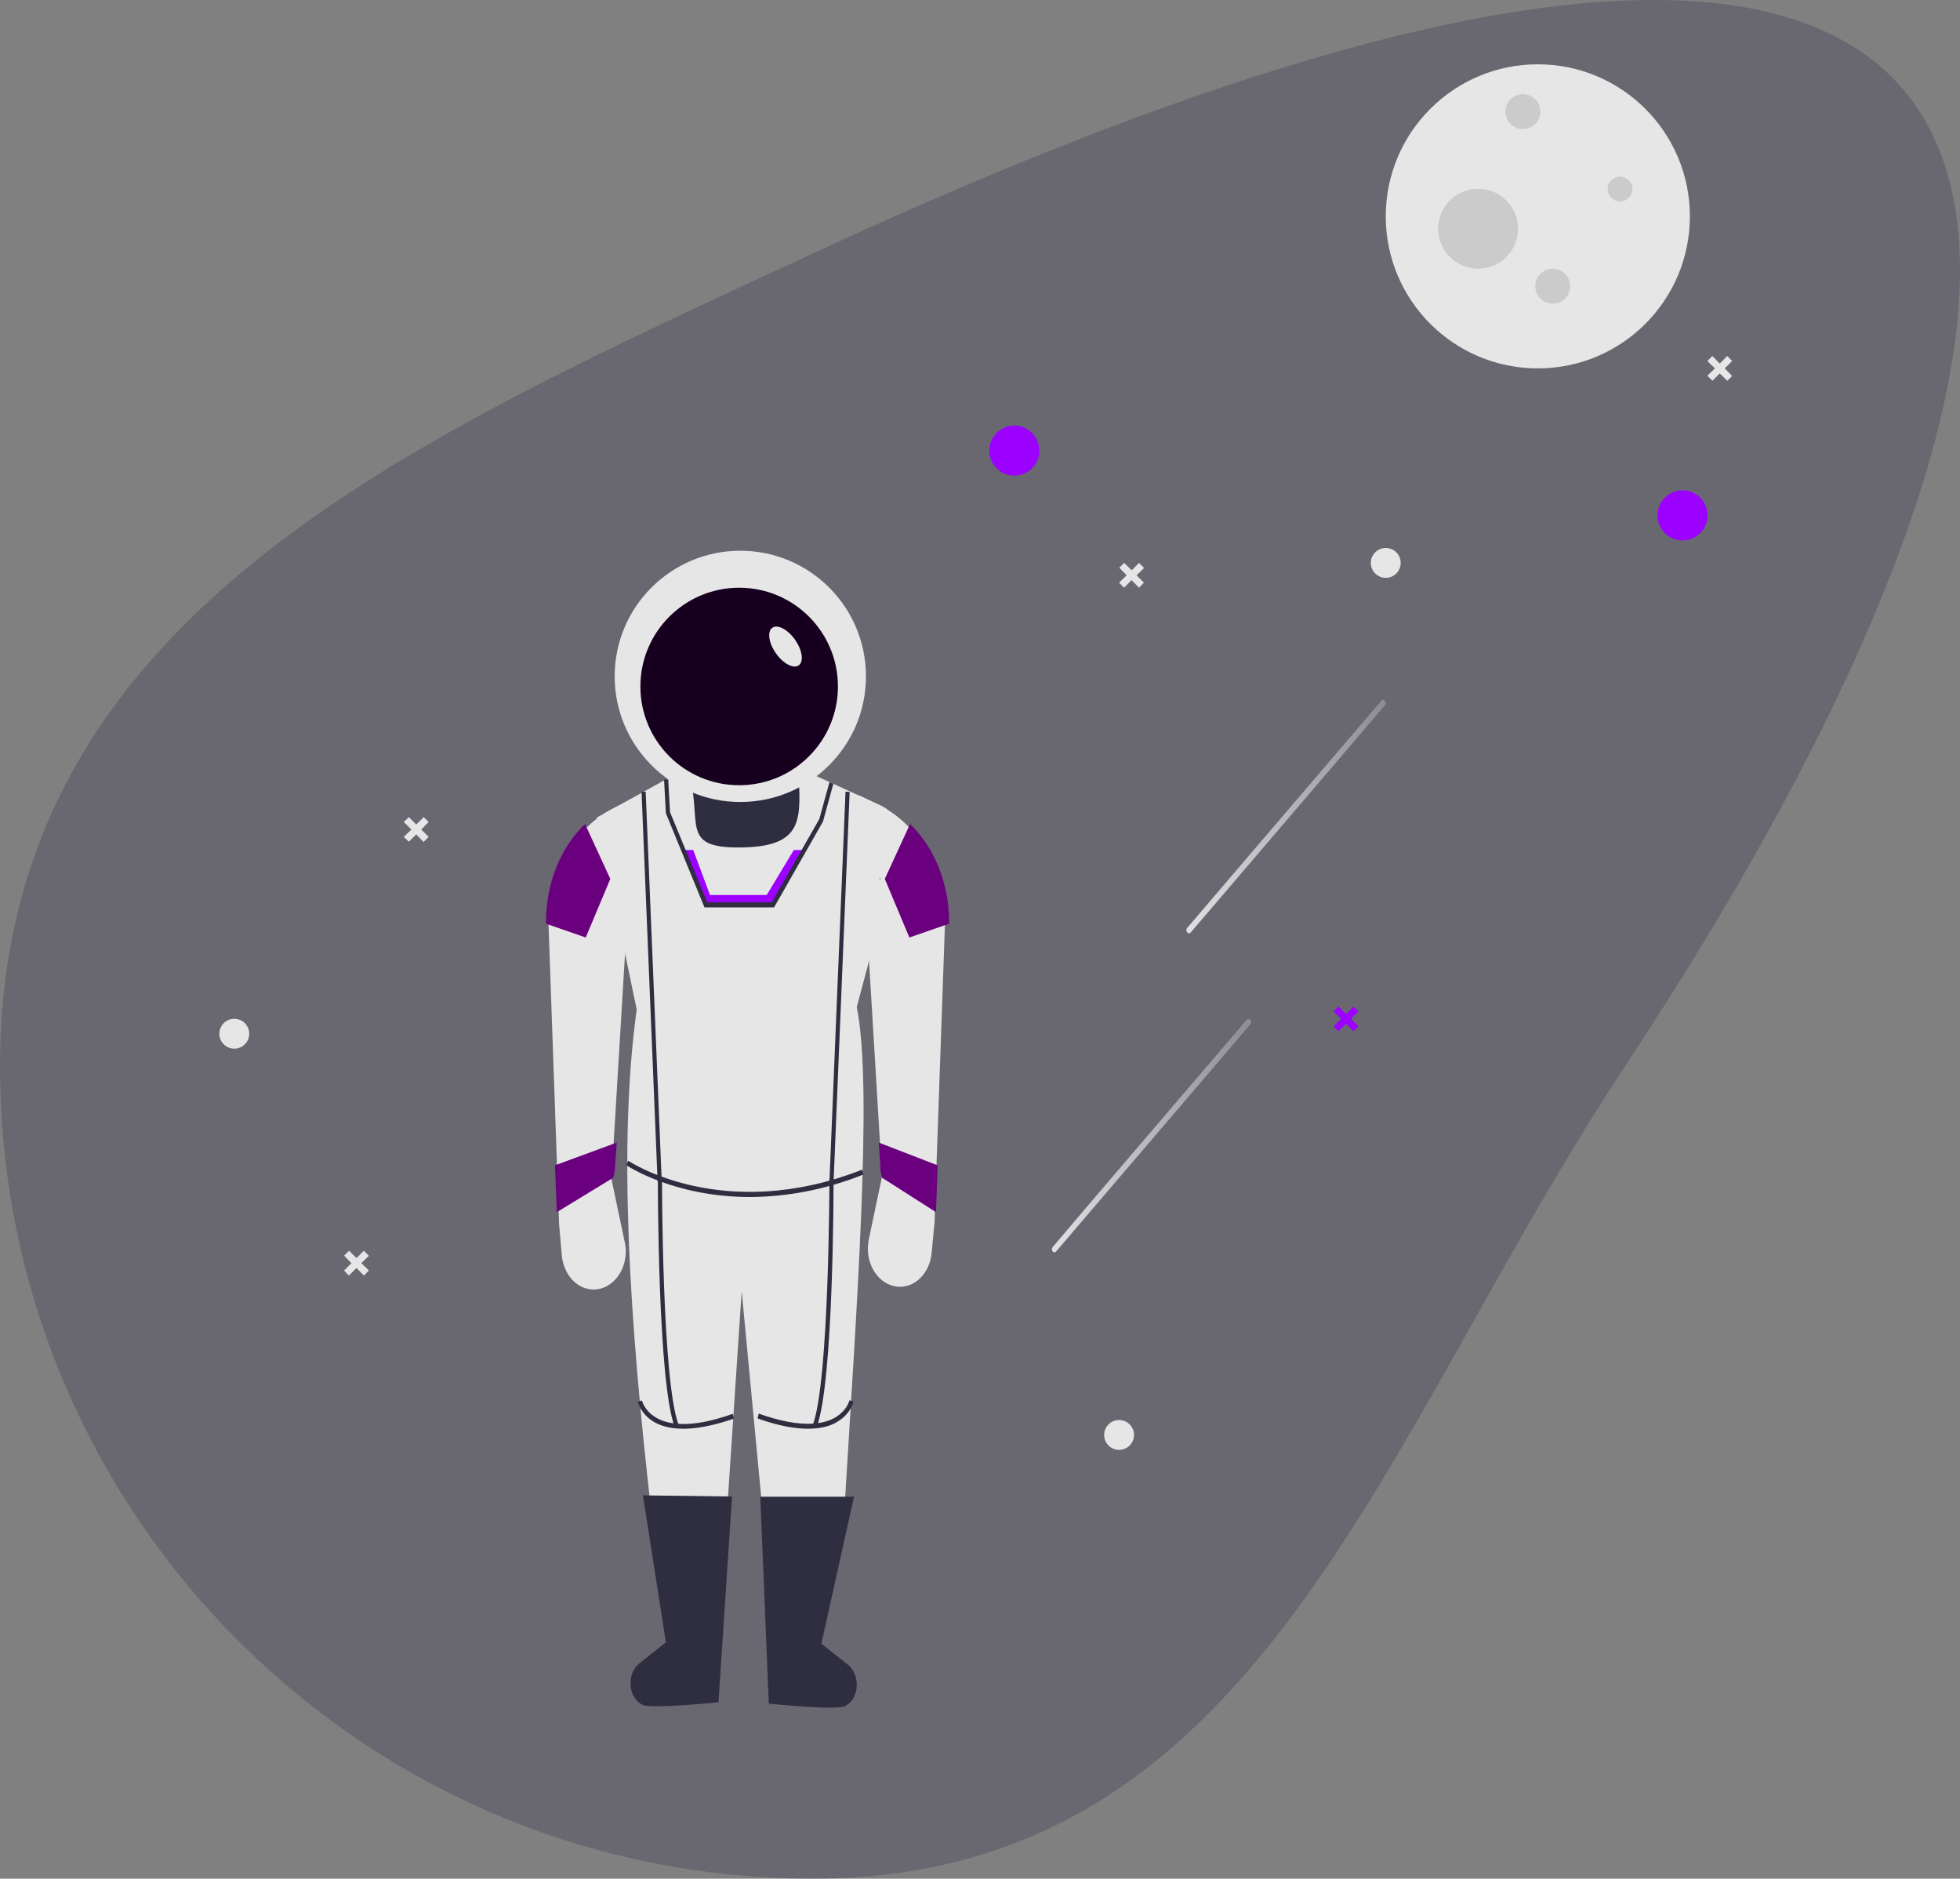 <?xml version="1.0" encoding="utf-8"?>
<!-- Generator: Adobe Illustrator 24.2.3, SVG Export Plug-In . SVG Version: 6.00 Build 0)  -->
<svg version="1.1" id="e2652d7b-d014-44e7-aeea-709bf92e6067"
	 xmlns="http://www.w3.org/2000/svg" xmlns:xlink="http://www.w3.org/1999/xlink" x="0px" y="0px" viewBox="0 0 853.3 818"
	 style="enable-background:new 0 0 853.3 818;" xml:space="preserve">
<rect x="0" y="0" width="853.3" height="818" fill="#808080" stroke="none"/>
<style type="text/css">
	.st0{opacity:0.34;fill:#3F3D56;}
	.st1{fill:#E6E6E6;}
	.st2{fill:#CBCBCB;}
	.st3{fill:#9C00FF;}
	.st4{opacity:0.8;fill:url(#SVGID_1_);enable-background:new    ;}
	.st5{opacity:0.8;fill:url(#SVGID_2_);enable-background:new    ;}
	.st6{fill:#2F2E41;}
	.st7{fill:#6B007F;}
	.st8{fill:#17001F;}
</style>
<path class="st0" d="M707.5,464.2C599.8,627.2,549.1,818,353.8,818S0,659.6,0,464.2s176.5-271.5,353.8-353.8
	C929.4-156.6,948.5,99.5,707.5,464.2z"/>
<circle class="st1" cx="669.5" cy="94.2" r="66.2"/>
<circle class="st2" cx="663" cy="48.6" r="7.6"/>
<circle class="st2" cx="676" cy="124.6" r="7.6"/>
<circle class="st2" cx="705.3" cy="82.3" r="5.4"/>
<circle class="st2" cx="643.5" cy="99.6" r="17.4"/>
<circle class="st3" cx="441.6" cy="196.2" r="10.9"/>
<circle class="st3" cx="732.5" cy="224.4" r="10.9"/>
<circle class="st1" cx="603.3" cy="245.1" r="6.5"/>
<circle class="st1" cx="102" cy="450.1" r="6.5"/>
<circle class="st1" cx="487.2" cy="624.8" r="6.5"/>
<polygon class="st3" points="589.2,438.2 586,441.5 582.7,438.2 580.6,440.4 583.8,443.6 580.6,446.9 582.7,449 586,445.8 
	589.2,449 591.4,446.9 588.1,443.6 591.4,440.4 "/>
<polygon class="st1" points="158.4,544.6 155.2,547.8 152,544.6 149.8,546.7 153,550 149.8,553.2 151.9,555.4 155.2,552.1 
	158.4,555.4 160.6,553.2 157.3,550 160.6,546.8 "/>
<polygon class="st1" points="184.5,355.8 181.2,359 178,355.8 175.8,357.9 179.1,361.2 175.8,364.4 178,366.5 181.2,363.3 
	184.4,366.6 186.6,364.4 183.4,361.2 186.6,357.9 "/>
<polygon class="st1" points="752,155 748.7,158.3 745.5,155 743.3,157.2 746.6,160.4 743.3,163.6 745.5,165.8 748.7,162.6 
	752,165.8 754.1,163.7 750.9,160.4 754.1,157.2 "/>
<polygon class="st1" points="495.9,245.1 492.7,248.3 489.4,245.1 487.3,247.2 490.5,250.5 487.2,253.7 489.4,255.9 492.6,252.6 
	495.9,255.9 498,253.7 494.8,250.5 498.1,247.3 "/>
<linearGradient id="SVGID_1_" gradientUnits="userSpaceOnUse" x1="689.871" y1="421.442" x2="776.681" y2="421.442" gradientTransform="matrix(1 0 0 -1 -173.351 777)">
	<stop  offset="0" style="stop-color:#FFFFFF"/>
	<stop  offset="1" style="stop-color:#FFFFFF;stop-opacity:0.3"/>
</linearGradient>
<path class="st4" d="M518.4,406l33-38.6l33-38.6L603,307c1-1.2-0.6-3.1-1.6-1.9l-33,38.6l-33,38.6l-18.6,21.8
	C515.8,405.3,517.4,407.2,518.4,406z"/>
<linearGradient id="SVGID_2_" gradientUnits="userSpaceOnUse" x1="631.274" y1="282.546" x2="718.084" y2="282.546" gradientTransform="matrix(1 0 0 -1 -173.351 777)">
	<stop  offset="0" style="stop-color:#FFFFFF"/>
	<stop  offset="1" style="stop-color:#FFFFFF;stop-opacity:0.3"/>
</linearGradient>
<path class="st5" d="M459.8,544.9l33-38.6l33-38.6l18.6-21.8c1-1.2-0.6-3.1-1.6-1.9l-33,38.6l-33,38.6L458.3,543
	C457.2,544.2,458.8,546.1,459.8,544.9L459.8,544.9z"/>
<path class="st6" d="M298.1,339.3h52.1l0,0v24.3c0,8.7-6,15.8-13.3,15.8l0,0h-25.4c-7.3,0-13.3-7.1-13.3-15.8l0,0L298.1,339.3
	L298.1,339.3z"/>
<path class="st1" d="M367.6,657.7c-11.9,14.3-23.7,14.4-35.6,0.5l-9.1-96l-6.4,96.2c-11.9,11.4-23,13-32.9,0.4
	c-9.5-83.1-14.6-160.3-6.4-219.2L259.8,356l39.3-21.7c7.9,23.2-4.6,35.1,23.6,34.7c28-0.4,25.9-12.9,24.8-34.7l36.1,16.5
	c6.4,2.9,9.8,11.2,7.7,19L373,438.5C380.1,473.2,372.9,569.6,367.6,657.7z"/>
<path class="st6" d="M312.8,741.2c0,0-29.2,3-33.1,1.1l0,0c-0.2-0.1-0.5-0.3-0.7-0.4c-5.8-3.5-6-13.4-0.6-17.7l11.5-9.1l-10-64
	l38.8,0.5L312.8,741.2z"/>
<path class="st6" d="M334.7,741.8c0,0,29.2,3,33.1,1.1l0,0c0.2-0.1,0.5-0.3,0.7-0.4c5.8-3.5,6-13.4,0.6-17.7l-11.5-9.1l14.2-64H331
	L334.7,741.8z"/>
<path class="st1" d="M266.2,513.4l5.8,27.5c1.5,6.9-1,14.2-6.1,18l0,0c-6.5,4.9-15.1,2.6-19.2-5.1c-1.1-2.1-1.9-4.6-2.1-7.1
	l-1.2-13.7l-4.6-130.5c0-22.2,11.2-42.2,28.5-50.7l8.9-4.4L266.2,513.4z"/>
<path class="st1" d="M411.4,401.4l0,0.8l-3.7,105.3l-0.7,20.3l-0.1,4l-1.3,13.7c-0.8,9.1-7.7,15.7-15.3,14.7
	c-7.6-1-13.2-9.1-12.4-18.2c0.1-0.8,0.2-1.5,0.3-2.2l5.8-27.5l-0.1-2l-0.8-12.8L374,346.3l9,4.4
	C400.1,359.2,411.4,379.2,411.4,401.4z"/>
<path class="st6" d="M326.5,521.2c-33.2,0-53.6-13.7-53.9-13.9l0.9-1.9c0.4,0.3,41.5,27.6,101.8,3.9l0.6,2.1
	C359.9,517.8,343.3,521.1,326.5,521.2z"/>
<path class="st6" d="M293.7,621.2c-7.3-19.5-7.3-104.4-7.3-108l1.8,0c0,0.9,0,88,7.2,107.1L293.7,621.2z"/>
<path class="st6" d="M297.5,622.1c-6.5,0-10.8-1.6-13.6-3.5c-5.1-3.4-6.2-8.1-6.2-8.3l1.8-0.5l-0.9,0.3l0.9-0.3c0,0.2,1,4.1,5.4,7
	c4.9,3.3,14.9,5.7,34.1-1.2l0.5,2.1C310.2,620.9,303,622.1,297.5,622.1z"/>
<polygon class="st6" points="279.3,344.8 281.1,344.7 288.1,514.6 286.3,514.7 "/>
<path class="st6" d="M355.6,621.2l-1.7-0.9c7.1-19.1,7.2-106.2,7.2-107.1l1.8,0C362.9,516.9,362.9,601.7,355.6,621.2z"/>
<path class="st6" d="M351.8,622.1c-5.6,0-12.8-1.2-22-4.5l0.5-2.1c19.3,6.9,29.2,4.5,34.1,1.2c4.5-3,5.4-6.9,5.4-7l1.8,0.5
	c0,0.2-1.1,4.9-6.2,8.3C362.6,620.5,358.3,622.1,351.8,622.1z"/>
<polygon class="st6" points="361.1,514.6 368.1,344.7 369.9,344.8 362.9,514.7 "/>
<polygon class="st3" points="350.1,370.1 336.5,394 307.3,394 297.5,370.1 301.8,370.1 309.1,389.7 333.8,389.7 345.6,370.1 "/>
<polygon points="383.1,382.1 383.3,382.6 383.1,383.2 "/>
<path class="st7" d="M413.2,401.4l0,0.8l-17.3,6l-10.7-25.5l11-23.9C406.9,369.1,413.2,384.8,413.2,401.4z"/>
<path class="st7" d="M237.7,401.4l0,0.8l17.3,6l10.7-25.5l-11-23.9C243.9,369.1,237.7,384.8,237.7,401.4z"/>
<circle class="st1" cx="322.3" cy="294.5" r="54.7"/>
<circle class="st8" cx="321.8" cy="298.9" r="43"/>
<polygon class="st7" points="408.2,507.4 407.5,527.8 384,512.8 383.4,510.2 382.6,497.5 "/>
<polygon class="st7" points="241.6,507.4 242.4,527.8 267,512.8 267.6,510.2 268.5,497.5 "/>
<polygon class="st6" points="337,395.1 306.7,395.1 289.9,354.1 289.1,339.4 290.9,339.3 291.7,353.6 307.9,392.9 336,392.9 
	356.7,356.6 361.1,340.6 362.8,341.3 358.3,357.7 "/>
<ellipse transform="matrix(0.819 -0.574 0.574 0.819 -99.735 247.058)" class="st1" cx="341.9" cy="281.7" rx="5.1" ry="10"/>
</svg>
